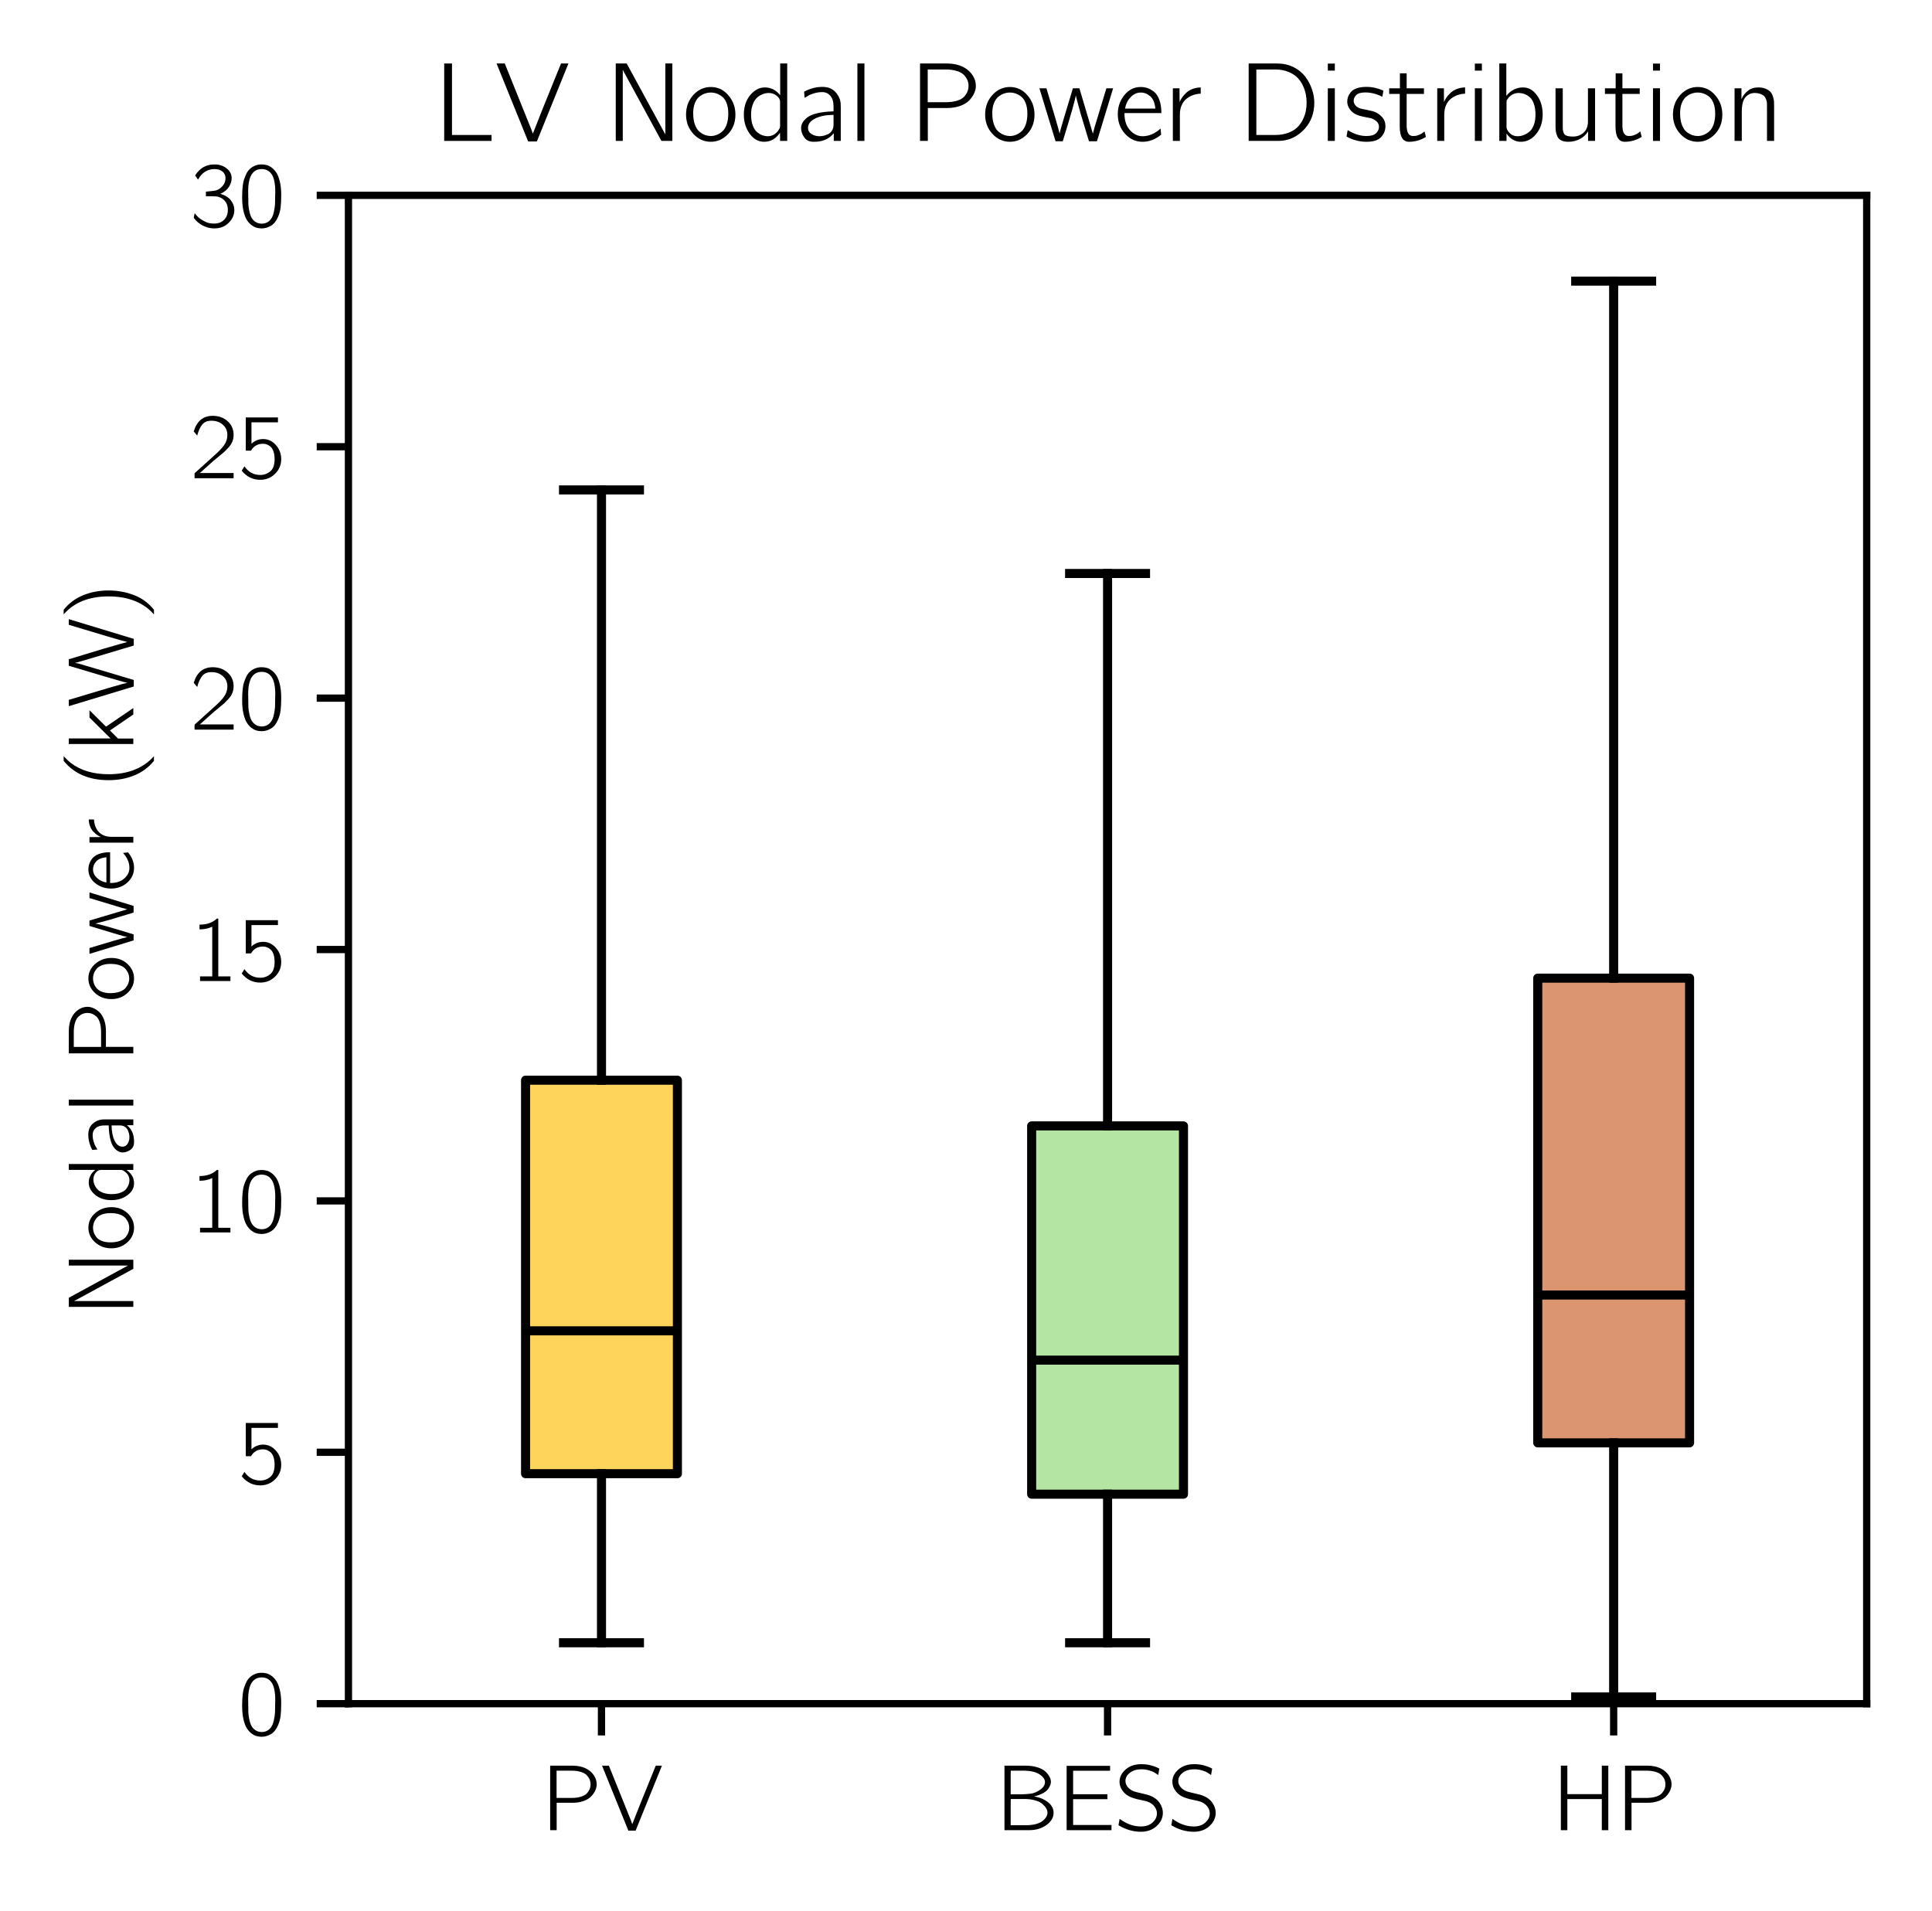 <?xml version="1.0" encoding="utf-8" standalone="no"?>
<!DOCTYPE svg PUBLIC "-//W3C//DTD SVG 1.1//EN"
  "http://www.w3.org/Graphics/SVG/1.1/DTD/svg11.dtd">
<svg xmlns:xlink="http://www.w3.org/1999/xlink" width="213.019pt" height="210.677pt" viewBox="0 0 213.019 210.677" xmlns="http://www.w3.org/2000/svg" version="1.1">
 <defs>
  <style type="text/css">*{stroke-linejoin: round; stroke-linecap: butt}</style>
 </defs>
 <g id="figure_1">
  <g id="patch_1">
   <path d="M 0 210.677 
L 213.019 210.677 
L 213.019 0 
L 0 0 
z
" style="fill: #ffffff"/>
  </g>
  <g id="axes_1">
   <g id="patch_2">
    <path d="M 38.419 187.858 
L 205.819 187.858 
L 205.819 21.538 
L 38.419 21.538 
z
" style="fill: #ffffff"/>
   </g>
   <g id="matplotlib.axis_1">
    <g id="xtick_1">
     <g id="line2d_1">
      <defs>
       <path id="m2fa97c8f27" d="M 0 0 
L 0 3.5 
" style="stroke: #000000; stroke-width: 0.8"/>
      </defs>
      <g>
       <use xlink:href="#m2fa97c8f27" x="66.319" y="187.858" style="stroke: #000000; stroke-width: 0.8"/>
      </g>
     </g>
     <g id="text_1">
      <!-- PV -->
      <g transform="translate(59.656 201.807) scale(0.1 -0.1)">
       <defs>
        <path id="CMUBright-Roman-50" d="M 628 0 
L 628 4447 
L 2150 4447 
Q 2738 4447 3156 4219 
Q 3475 4041 3654 3758 
Q 3834 3475 3834 3163 
Q 3834 2956 3740 2745 
Q 3647 2534 3462 2336 
Q 3278 2138 2937 2013 
Q 2597 1888 2163 1888 
L 1075 1888 
L 1075 0 
L 628 0 
z
M 1069 2222 
L 2081 2222 
Q 2478 2222 2759 2311 
Q 3041 2400 3172 2553 
Q 3303 2706 3358 2850 
Q 3413 2994 3413 3163 
Q 3413 3322 3358 3469 
Q 3303 3616 3168 3769 
Q 3034 3922 2756 4012 
Q 2478 4103 2081 4103 
L 1069 4103 
L 1069 2222 
z
" transform="scale(0.016)"/>
        <path id="CMUBright-Roman-56" d="M 91 4447 
L 563 4447 
L 2094 647 
L 2175 416 
L 2731 1825 
L 3794 4447 
L 4219 4447 
L 2406 -31 
L 1906 -31 
L 91 4447 
z
" transform="scale(0.016)"/>
       </defs>
       <use xlink:href="#CMUBright-Roman-50"/>
       <use xlink:href="#CMUBright-Roman-56" x="65.771"/>
      </g>
     </g>
    </g>
    <g id="xtick_2">
     <g id="line2d_2">
      <g>
       <use xlink:href="#m2fa97c8f27" x="122.119" y="187.858" style="stroke: #000000; stroke-width: 0.8"/>
      </g>
     </g>
     <g id="text_2">
      <!-- BESS -->
      <g transform="translate(109.736 201.807) scale(0.1 -0.1)">
       <defs>
        <path id="CMUBright-Roman-42" d="M 634 0 
L 634 4447 
L 2069 4447 
Q 2538 4447 2897 4336 
Q 3256 4225 3448 4048 
Q 3641 3872 3737 3686 
Q 3834 3500 3834 3328 
Q 3834 3225 3795 3117 
Q 3756 3009 3651 2851 
Q 3547 2694 3294 2553 
Q 3041 2413 2669 2322 
Q 3225 2244 3622 1937 
Q 4019 1631 4019 1203 
Q 4019 744 3597 408 
Q 3175 72 2578 13 
Q 2463 0 2241 0 
L 634 0 
z
M 1063 341 
L 2088 341 
Q 2850 341 3223 612 
Q 3597 884 3597 1209 
Q 3597 1350 3514 1500 
Q 3431 1650 3257 1801 
Q 3084 1953 2757 2051 
Q 2431 2150 2009 2150 
L 1069 2150 
L 1063 1900 
L 1063 341 
z
M 1063 2472 
L 1888 2472 
Q 2322 2491 2544 2534 
Q 2766 2578 3034 2747 
Q 3425 2991 3425 3316 
Q 3425 3603 3044 3853 
Q 2663 4103 1900 4103 
L 1069 4103 
L 1063 3872 
L 1063 2472 
z
" transform="scale(0.016)"/>
        <path id="CMUBright-Roman-45" d="M 628 0 
L 628 4434 
L 3622 4434 
L 3622 4097 
L 1075 4097 
L 1075 2478 
L 3438 2478 
L 3438 2138 
L 1075 2138 
L 1075 359 
L 3719 359 
L 3719 0 
L 628 0 
z
" transform="scale(0.016)"/>
        <path id="CMUBright-Roman-53" d="M 294 341 
L 372 781 
Q 1081 256 1844 256 
Q 2344 256 2644 531 
Q 2944 806 2944 1153 
Q 2944 1403 2781 1623 
Q 2619 1844 2322 1959 
Q 2175 2016 1769 2095 
Q 1363 2175 1059 2315 
Q 756 2456 556 2747 
Q 366 3016 366 3341 
Q 366 3809 781 4179 
Q 1197 4550 1881 4550 
Q 2516 4550 3109 4244 
L 3034 3803 
Q 2850 3931 2747 3990 
Q 2644 4050 2400 4123 
Q 2156 4197 1881 4197 
Q 1388 4197 1081 3958 
Q 775 3719 775 3391 
Q 775 3166 931 2972 
Q 1088 2778 1375 2669 
Q 1491 2631 1909 2534 
Q 2328 2438 2438 2394 
Q 2897 2222 3125 1886 
Q 3353 1550 3353 1197 
Q 3353 678 2925 284 
Q 2497 -109 1838 -109 
Q 1031 -106 294 341 
z
" transform="scale(0.016)"/>
       </defs>
       <use xlink:href="#CMUBright-Roman-42"/>
       <use xlink:href="#CMUBright-Roman-45" x="68.652"/>
       <use xlink:href="#CMUBright-Roman-53" x="131.152"/>
       <use xlink:href="#CMUBright-Roman-53" x="189.404"/>
      </g>
     </g>
    </g>
    <g id="xtick_3">
     <g id="line2d_3">
      <g>
       <use xlink:href="#m2fa97c8f27" x="177.919" y="187.858" style="stroke: #000000; stroke-width: 0.8"/>
      </g>
     </g>
     <g id="text_3">
      <!-- HP -->
      <g transform="translate(171.093 201.807) scale(0.1 -0.1)">
       <defs>
        <path id="CMUBright-Roman-48" d="M 628 0 
L 628 4447 
L 1075 4447 
L 1075 2484 
L 3450 2484 
L 3450 4447 
L 3897 4447 
L 3897 0 
L 3450 0 
L 3450 2144 
L 1075 2144 
L 1075 0 
L 628 0 
z
" transform="scale(0.016)"/>
       </defs>
       <use xlink:href="#CMUBright-Roman-48"/>
       <use xlink:href="#CMUBright-Roman-50" x="70.752"/>
      </g>
     </g>
    </g>
   </g>
   <g id="matplotlib.axis_2">
    <g id="ytick_1">
     <g id="line2d_4">
      <defs>
       <path id="m711edf9e71" d="M 0 0 
L -3.5 0 
" style="stroke: #000000; stroke-width: 0.8"/>
      </defs>
      <g>
       <use xlink:href="#m711edf9e71" x="38.419" y="187.858" style="stroke: #000000; stroke-width: 0.8"/>
      </g>
     </g>
     <g id="text_4">
      <!-- 0 -->
      <g transform="translate(26.17 191.332) scale(0.1 -0.1)">
       <defs>
        <path id="CMUBright-Roman-30" d="M 331 1984 
L 331 2088 
Q 331 2294 339 2439 
Q 347 2584 372 2831 
Q 397 3078 461 3267 
Q 525 3456 620 3657 
Q 716 3859 880 4006 
Q 1044 4153 1259 4231 
Q 1444 4303 1678 4300 
Q 1856 4300 2025 4256 
Q 2194 4213 2380 4070 
Q 2566 3928 2703 3708 
Q 2841 3488 2931 3103 
Q 3022 2719 3022 2216 
Q 3022 1684 2983 1348 
Q 2944 1013 2803 684 
Q 2619 250 2308 70 
Q 1997 -109 1678 -109 
Q 1500 -109 1329 -64 
Q 1159 -19 973 122 
Q 788 263 650 483 
Q 513 703 422 1090 
Q 331 1478 331 1984 
z
M 744 2413 
Q 744 2375 747 2326 
Q 750 2278 750 2272 
L 750 2150 
Q 750 1778 759 1548 
Q 769 1319 839 1014 
Q 909 709 1038 538 
Q 1288 219 1678 219 
Q 2088 219 2328 556 
Q 2450 728 2517 1036 
Q 2584 1344 2595 1567 
Q 2606 1791 2606 2163 
L 2606 2272 
Q 2606 2278 2609 2323 
Q 2613 2369 2613 2406 
Q 2613 3303 2338 3659 
Q 2100 3978 1678 3981 
Q 1244 3981 1006 3641 
Q 744 3263 744 2413 
z
" transform="scale(0.016)"/>
       </defs>
       <use xlink:href="#CMUBright-Roman-30"/>
      </g>
     </g>
    </g>
    <g id="ytick_2">
     <g id="line2d_5">
      <g>
       <use xlink:href="#m711edf9e71" x="38.419" y="160.138" style="stroke: #000000; stroke-width: 0.8"/>
      </g>
     </g>
     <g id="text_5">
      <!-- 5 -->
      <g transform="translate(26.17 163.612) scale(0.1 -0.1)">
       <defs>
        <path id="CMUBright-Roman-35" d="M 300 519 
L 488 819 
Q 897 225 1581 225 
Q 1972 225 2269 473 
Q 2566 722 2566 1313 
Q 2566 1625 2489 1847 
Q 2413 2069 2284 2176 
Q 2156 2284 2031 2329 
Q 1906 2375 1772 2375 
Q 1209 2375 941 1900 
L 581 1900 
L 581 4191 
L 2797 4191 
L 2797 3853 
L 972 3853 
L 972 2381 
Q 1325 2700 1778 2700 
Q 2284 2700 2653 2290 
Q 3022 1881 3022 1306 
Q 3022 725 2601 308 
Q 2181 -109 1575 -109 
Q 813 -109 300 519 
z
" transform="scale(0.016)"/>
       </defs>
       <use xlink:href="#CMUBright-Roman-35"/>
      </g>
     </g>
    </g>
    <g id="ytick_3">
     <g id="line2d_6">
      <g>
       <use xlink:href="#m711edf9e71" x="38.419" y="132.418" style="stroke: #000000; stroke-width: 0.8"/>
      </g>
     </g>
     <g id="text_6">
      <!-- 10 -->
      <g transform="translate(20.922 135.892) scale(0.1 -0.1)">
       <defs>
        <path id="CMUBright-Roman-31" d="M 672 3559 
L 672 3884 
Q 1428 3884 1863 4300 
L 1966 4300 
L 1966 319 
L 2803 319 
L 2803 0 
L 709 0 
L 709 319 
L 1550 319 
L 1550 3744 
Q 1178 3559 672 3559 
z
" transform="scale(0.016)"/>
       </defs>
       <use xlink:href="#CMUBright-Roman-31"/>
       <use xlink:href="#CMUBright-Roman-30" x="52.49"/>
      </g>
     </g>
    </g>
    <g id="ytick_4">
     <g id="line2d_7">
      <g>
       <use xlink:href="#m711edf9e71" x="38.419" y="104.698" style="stroke: #000000; stroke-width: 0.8"/>
      </g>
     </g>
     <g id="text_7">
      <!-- 15 -->
      <g transform="translate(20.922 108.172) scale(0.1 -0.1)">
       <use xlink:href="#CMUBright-Roman-31"/>
       <use xlink:href="#CMUBright-Roman-35" x="52.49"/>
      </g>
     </g>
    </g>
    <g id="ytick_5">
     <g id="line2d_8">
      <g>
       <use xlink:href="#m711edf9e71" x="38.419" y="76.978" style="stroke: #000000; stroke-width: 0.8"/>
      </g>
     </g>
     <g id="text_8">
      <!-- 20 -->
      <g transform="translate(20.922 80.452) scale(0.1 -0.1)">
       <defs>
        <path id="CMUBright-Roman-32" d="M 275 3225 
Q 594 4300 1588 4300 
L 1594 4300 
Q 2216 4294 2619 3923 
Q 3022 3553 3022 2988 
Q 3022 2744 2937 2530 
Q 2853 2316 2668 2114 
Q 2484 1913 2384 1820 
Q 2284 1728 2059 1550 
Q 1753 1300 1640 1203 
Q 1528 1106 697 359 
L 3022 359 
L 3022 0 
L 331 0 
L 331 341 
L 1684 1563 
Q 2144 1966 2367 2278 
Q 2591 2591 2591 2981 
Q 2591 3416 2278 3689 
Q 1966 3963 1497 3963 
Q 1069 3963 855 3694 
Q 641 3425 513 2938 
L 275 3225 
z
" transform="scale(0.016)"/>
       </defs>
       <use xlink:href="#CMUBright-Roman-32"/>
       <use xlink:href="#CMUBright-Roman-30" x="52.49"/>
      </g>
     </g>
    </g>
    <g id="ytick_6">
     <g id="line2d_9">
      <g>
       <use xlink:href="#m711edf9e71" x="38.419" y="49.258" style="stroke: #000000; stroke-width: 0.8"/>
      </g>
     </g>
     <g id="text_9">
      <!-- 25 -->
      <g transform="translate(20.922 52.732) scale(0.1 -0.1)">
       <use xlink:href="#CMUBright-Roman-32"/>
       <use xlink:href="#CMUBright-Roman-35" x="52.49"/>
      </g>
     </g>
    </g>
    <g id="ytick_7">
     <g id="line2d_10">
      <g>
       <use xlink:href="#m711edf9e71" x="38.419" y="21.538" style="stroke: #000000; stroke-width: 0.8"/>
      </g>
     </g>
     <g id="text_10">
      <!-- 30 -->
      <g transform="translate(20.922 25.012) scale(0.1 -0.1)">
       <defs>
        <path id="CMUBright-Roman-33" d="M 281 653 
Q 281 666 284 684 
Q 288 703 303 773 
Q 319 844 341 941 
Q 559 641 862 464 
Q 1166 288 1341 256 
Q 1516 225 1684 225 
Q 2113 225 2369 487 
Q 2625 750 2625 1166 
Q 2625 1575 2381 1825 
Q 2138 2075 1772 2100 
L 1556 2106 
L 1113 2106 
L 1113 2425 
Q 1706 2469 1863 2528 
Q 2100 2619 2281 2839 
Q 2463 3059 2463 3359 
Q 2463 3641 2255 3811 
Q 2047 3981 1703 3981 
Q 975 3981 569 3256 
L 372 3541 
Q 847 4303 1703 4300 
Q 2203 4300 2545 4025 
Q 2888 3750 2888 3359 
Q 2888 3059 2705 2761 
Q 2522 2463 2106 2272 
Q 2581 2144 2826 1833 
Q 3072 1522 3072 1159 
Q 3072 666 2684 278 
Q 2297 -109 1691 -109 
Q 1403 -109 1126 -9 
Q 850 91 675 222 
Q 500 353 390 475 
Q 281 597 281 653 
z
" transform="scale(0.016)"/>
       </defs>
       <use xlink:href="#CMUBright-Roman-33"/>
       <use xlink:href="#CMUBright-Roman-30" x="52.49"/>
      </g>
     </g>
    </g>
    <g id="text_11">
     <!-- Nodal Power (kW) -->
     <g transform="translate(14.7 145.13) rotate(-90) scale(0.1 -0.1)">
      <defs>
       <path id="CMUBright-Roman-4e" d="M 641 0 
L 641 4447 
L 1269 4447 
L 3488 372 
L 3488 4447 
L 3891 4447 
L 3891 0 
L 3263 0 
L 1044 4078 
L 1044 0 
L 641 0 
z
" transform="scale(0.016)"/>
       <path id="CMUBright-Roman-6f" d="M 256 1509 
Q 256 2181 675 2639 
Q 1094 3097 1678 3097 
Q 2272 3097 2681 2626 
Q 3091 2156 3091 1509 
Q 3091 838 2669 394 
Q 2247 -50 1678 -50 
Q 1091 -50 673 406 
Q 256 863 256 1509 
z
M 666 1588 
Q 666 1191 772 916 
Q 878 641 1047 512 
Q 1216 384 1369 332 
Q 1522 281 1678 281 
Q 1844 281 2006 342 
Q 2169 403 2330 537 
Q 2491 672 2586 937 
Q 2681 1203 2681 1569 
Q 2681 1916 2586 2164 
Q 2491 2413 2330 2541 
Q 2169 2669 2006 2723 
Q 1844 2778 1676 2778 
Q 1509 2778 1346 2723 
Q 1184 2669 1023 2544 
Q 863 2419 764 2173 
Q 666 1928 666 1588 
z
" transform="scale(0.016)"/>
       <path id="CMUBright-Roman-64" d="M 294 1509 
Q 294 2188 659 2630 
Q 1025 3072 1503 3072 
Q 2016 3072 2381 2625 
L 2381 4447 
L 2784 4447 
L 2784 0 
L 2375 0 
L 2375 269 
L 2369 469 
Q 2016 -50 1459 -50 
Q 966 -50 630 412 
Q 294 875 294 1509 
z
M 709 1509 
Q 709 1138 809 877 
Q 909 616 1065 494 
Q 1222 372 1369 320 
Q 1516 269 1663 269 
Q 2022 269 2259 581 
Q 2278 613 2303 652 
Q 2328 691 2339 706 
Q 2350 722 2359 751 
Q 2369 781 2372 815 
Q 2375 850 2375 903 
L 2375 2253 
Q 2375 2438 2179 2595 
Q 1984 2753 1722 2753 
Q 1619 2753 1503 2726 
Q 1388 2700 1241 2620 
Q 1094 2541 983 2412 
Q 872 2284 790 2046 
Q 709 1809 709 1509 
z
" transform="scale(0.016)"/>
       <path id="CMUBright-Roman-61" d="M 353 738 
Q 353 897 436 1047 
Q 519 1197 708 1347 
Q 897 1497 1284 1590 
Q 1672 1684 2216 1697 
L 2216 1966 
Q 2216 2381 2041 2578 
Q 1856 2803 1569 2803 
Q 1331 2803 1107 2736 
Q 884 2669 811 2623 
Q 738 2578 556 2472 
L 525 2828 
Q 1044 3103 1575 3103 
Q 2056 3103 2326 2806 
Q 2597 2509 2625 2144 
L 2631 1925 
L 2631 0 
L 2228 0 
L 2228 441 
Q 1834 -50 1116 -50 
Q 1113 -50 1106 -50 
L 1063 -50 
Q 709 -50 531 206 
Q 353 463 353 738 
z
M 750 750 
Q 750 519 951 394 
Q 1153 269 1409 269 
Q 1525 269 1645 297 
Q 1766 325 1903 389 
Q 2041 453 2128 595 
Q 2216 738 2216 928 
L 2216 1497 
Q 1569 1491 1159 1286 
Q 750 1081 750 750 
z
" transform="scale(0.016)"/>
       <path id="CMUBright-Roman-6c" d="M 513 0 
L 513 4447 
L 916 4447 
L 916 0 
L 513 0 
z
" transform="scale(0.016)"/>
       <path id="CMUBright-Roman-20" transform="scale(0.016)"/>
       <path id="CMUBright-Roman-77" d="M 91 3022 
L 494 3022 
Q 1128 941 1253 416 
Q 1272 556 1516 1369 
L 2016 3022 
L 2388 3022 
Q 3066 763 3163 416 
L 3263 794 
L 3938 3022 
L 4325 3022 
L 3397 -19 
L 2938 -19 
L 2456 1575 
Q 2200 2509 2181 2613 
Q 2131 2247 1434 -19 
L 1019 -19 
L 91 3022 
z
" transform="scale(0.016)"/>
       <path id="CMUBright-Roman-65" d="M 269 1538 
Q 269 2166 647 2631 
Q 1025 3097 1588 3097 
Q 1784 3097 1967 3036 
Q 2150 2975 2342 2828 
Q 2534 2681 2653 2364 
Q 2772 2047 2772 1600 
L 653 1600 
L 653 1550 
Q 653 969 967 619 
Q 1281 269 1691 269 
Q 2234 269 2725 709 
L 2759 359 
Q 2266 -50 1691 -50 
Q 1103 -50 686 408 
Q 269 866 269 1538 
z
M 684 1856 
L 2425 1856 
Q 2381 2344 2134 2561 
Q 1888 2778 1588 2778 
Q 1263 2778 1009 2515 
Q 756 2253 684 1856 
z
" transform="scale(0.016)"/>
       <path id="CMUBright-Roman-72" d="M 513 0 
L 513 3022 
L 897 3022 
L 897 2534 
L 903 2234 
Q 953 2363 1042 2491 
Q 1131 2619 1273 2756 
Q 1416 2894 1633 2980 
Q 1850 3066 2113 3072 
L 2113 2713 
Q 1906 2706 1707 2642 
Q 1509 2578 1325 2443 
Q 1141 2309 1028 2070 
Q 916 1831 916 1509 
L 916 0 
L 513 0 
z
" transform="scale(0.016)"/>
       <path id="CMUBright-Roman-28" d="M 581 1691 
Q 581 3731 1913 4800 
L 2234 4800 
Q 1928 4513 1772 4313 
Q 991 3294 991 1703 
Q 991 -288 2203 -1394 
Q 2228 -1413 2234 -1422 
L 1913 -1422 
Q 1241 -878 911 -70 
Q 581 738 581 1691 
z
" transform="scale(0.016)"/>
       <path id="CMUBright-Roman-6b" d="M 525 0 
L 525 4447 
L 909 4447 
L 909 1569 
L 2350 3022 
L 2853 3022 
L 1722 1881 
L 3003 0 
L 2559 0 
L 1459 1613 
L 903 1056 
L 903 0 
L 525 0 
z
" transform="scale(0.016)"/>
       <path id="CMUBright-Roman-57" d="M 91 4447 
L 525 4447 
L 1338 1734 
Q 1669 594 1703 416 
L 1766 691 
L 2113 1894 
L 2875 4447 
L 3322 4447 
L 4025 2131 
Q 4478 569 4513 416 
Q 4531 538 4916 1844 
L 5697 4447 
L 6088 4447 
L 4728 -31 
L 4269 -31 
L 3291 3238 
L 3109 3872 
L 3078 4031 
L 3028 3788 
L 2700 2663 
L 1894 -31 
L 1447 -31 
L 91 4447 
z
" transform="scale(0.016)"/>
       <path id="CMUBright-Roman-29" d="M 372 -1422 
Q 763 -1069 984 -716 
Q 1613 263 1613 1703 
Q 1613 3694 409 4769 
Q 378 4794 372 4800 
L 691 4800 
Q 1363 4263 1692 3459 
Q 2022 2656 2022 1703 
Q 2022 813 1715 -15 
Q 1409 -844 691 -1422 
L 372 -1422 
z
" transform="scale(0.016)"/>
      </defs>
      <use xlink:href="#CMUBright-Roman-4e"/>
      <use xlink:href="#CMUBright-Roman-6f" x="70.752"/>
      <use xlink:href="#CMUBright-Roman-64" x="123.242"/>
      <use xlink:href="#CMUBright-Roman-61" x="174.902"/>
      <use xlink:href="#CMUBright-Roman-6c" x="224.072"/>
      <use xlink:href="#CMUBright-Roman-20" x="246.533"/>
      <use xlink:href="#CMUBright-Roman-50" x="279.785"/>
      <use xlink:href="#CMUBright-Roman-6f" x="345.557"/>
      <use xlink:href="#CMUBright-Roman-77" x="398.047"/>
      <use xlink:href="#CMUBright-Roman-65" x="467.236"/>
      <use xlink:href="#CMUBright-Roman-72" x="513.916"/>
      <use xlink:href="#CMUBright-Roman-20" x="548.486"/>
      <use xlink:href="#CMUBright-Roman-28" x="581.738"/>
      <use xlink:href="#CMUBright-Roman-6b" x="622.51"/>
      <use xlink:href="#CMUBright-Roman-57" x="671.191"/>
      <use xlink:href="#CMUBright-Roman-29" x="767.871"/>
     </g>
    </g>
   </g>
   <g id="patch_3">
    <path d="M 57.949 162.498 
L 74.689 162.498 
L 74.689 119.108 
L 57.949 119.108 
L 57.949 162.498 
z
" clip-path="url(#p8bbf623c12)" style="fill: #ffd45b; stroke: #000000; stroke-linejoin: miter"/>
   </g>
   <g id="line2d_11">
    <path d="M 66.319 162.498 
L 66.319 181.138 
" clip-path="url(#p8bbf623c12)" style="fill: none; stroke: #000000; stroke-linecap: square"/>
   </g>
   <g id="line2d_12">
    <path d="M 66.319 119.108 
L 66.319 54.023 
" clip-path="url(#p8bbf623c12)" style="fill: none; stroke: #000000; stroke-linecap: square"/>
   </g>
   <g id="line2d_13">
    <path d="M 62.134 181.138 
L 70.504 181.138 
" clip-path="url(#p8bbf623c12)" style="fill: none; stroke: #000000; stroke-linecap: square"/>
   </g>
   <g id="line2d_14">
    <path d="M 62.134 54.023 
L 70.504 54.023 
" clip-path="url(#p8bbf623c12)" style="fill: none; stroke: #000000; stroke-linecap: square"/>
   </g>
   <g id="patch_4">
    <path d="M 113.749 164.757 
L 130.489 164.757 
L 130.489 124.15 
L 113.749 124.15 
L 113.749 164.757 
z
" clip-path="url(#p8bbf623c12)" style="fill: #b4e5a2; stroke: #000000; stroke-linejoin: miter"/>
   </g>
   <g id="line2d_15">
    <path d="M 122.119 164.757 
L 122.119 181.138 
" clip-path="url(#p8bbf623c12)" style="fill: none; stroke: #000000; stroke-linecap: square"/>
   </g>
   <g id="line2d_16">
    <path d="M 122.119 124.15 
L 122.119 63.238 
" clip-path="url(#p8bbf623c12)" style="fill: none; stroke: #000000; stroke-linecap: square"/>
   </g>
   <g id="line2d_17">
    <path d="M 117.934 181.138 
L 126.304 181.138 
" clip-path="url(#p8bbf623c12)" style="fill: none; stroke: #000000; stroke-linecap: square"/>
   </g>
   <g id="line2d_18">
    <path d="M 117.934 63.238 
L 126.304 63.238 
" clip-path="url(#p8bbf623c12)" style="fill: none; stroke: #000000; stroke-linecap: square"/>
   </g>
   <g id="patch_5">
    <path d="M 169.549 159.097 
L 186.289 159.097 
L 186.289 107.856 
L 169.549 107.856 
L 169.549 159.097 
z
" clip-path="url(#p8bbf623c12)" style="fill: #db9671; stroke: #000000; stroke-linejoin: miter"/>
   </g>
   <g id="line2d_19">
    <path d="M 177.919 159.097 
L 177.919 187.117 
" clip-path="url(#p8bbf623c12)" style="fill: none; stroke: #000000; stroke-linecap: square"/>
   </g>
   <g id="line2d_20">
    <path d="M 177.919 107.856 
L 177.919 31 
" clip-path="url(#p8bbf623c12)" style="fill: none; stroke: #000000; stroke-linecap: square"/>
   </g>
   <g id="line2d_21">
    <path d="M 173.734 187.117 
L 182.104 187.117 
" clip-path="url(#p8bbf623c12)" style="fill: none; stroke: #000000; stroke-linecap: square"/>
   </g>
   <g id="line2d_22">
    <path d="M 173.734 31 
L 182.104 31 
" clip-path="url(#p8bbf623c12)" style="fill: none; stroke: #000000; stroke-linecap: square"/>
   </g>
   <g id="line2d_23">
    <path d="M 57.949 146.746 
L 74.689 146.746 
" clip-path="url(#p8bbf623c12)" style="fill: none; stroke: #000000"/>
   </g>
   <g id="line2d_24">
    <path d="M 113.749 149.977 
L 130.489 149.977 
" clip-path="url(#p8bbf623c12)" style="fill: none; stroke: #000000"/>
   </g>
   <g id="line2d_25">
    <path d="M 169.549 142.796 
L 186.289 142.796 
" clip-path="url(#p8bbf623c12)" style="fill: none; stroke: #000000"/>
   </g>
   <g id="patch_6">
    <path d="M 38.419 187.858 
L 38.419 21.538 
" style="fill: none; stroke: #000000; stroke-width: 0.8; stroke-linejoin: miter; stroke-linecap: square"/>
   </g>
   <g id="patch_7">
    <path d="M 205.819 187.858 
L 205.819 21.538 
" style="fill: none; stroke: #000000; stroke-width: 0.8; stroke-linejoin: miter; stroke-linecap: square"/>
   </g>
   <g id="patch_8">
    <path d="M 38.419 187.858 
L 205.819 187.858 
" style="fill: none; stroke: #000000; stroke-width: 0.8; stroke-linejoin: miter; stroke-linecap: square"/>
   </g>
   <g id="patch_9">
    <path d="M 38.419 21.538 
L 205.819 21.538 
" style="fill: none; stroke: #000000; stroke-width: 0.8; stroke-linejoin: miter; stroke-linecap: square"/>
   </g>
   <g id="text_12">
    <!-- LV Nodal Power Distribution -->
    <g transform="translate(47.771 15.538) scale(0.12 -0.12)">
     <defs>
      <path id="CMUBright-Roman-4c" d="M 628 0 
L 628 4447 
L 1075 4447 
L 1075 341 
L 3347 341 
L 3347 0 
L 628 0 
z
" transform="scale(0.016)"/>
      <path id="CMUBright-Roman-44" d="M 628 0 
L 628 4447 
L 2253 4447 
Q 2778 4447 3200 4239 
Q 3622 4031 3875 3695 
Q 4128 3359 4262 2971 
Q 4397 2584 4397 2188 
Q 4397 1309 3853 703 
Q 3309 97 2559 13 
Q 2450 0 2228 0 
L 628 0 
z
M 1069 341 
L 2144 341 
Q 2559 341 2886 461 
Q 3213 581 3411 770 
Q 3609 959 3734 1212 
Q 3859 1466 3907 1703 
Q 3956 1941 3956 2188 
Q 3956 2444 3907 2687 
Q 3859 2931 3734 3193 
Q 3609 3456 3411 3651 
Q 3213 3847 2886 3975 
Q 2559 4103 2144 4103 
L 1069 4103 
L 1069 341 
z
" transform="scale(0.016)"/>
      <path id="CMUBright-Roman-69" d="M 513 0 
L 513 3022 
L 916 3022 
L 916 0 
L 513 0 
z
M 513 4038 
L 513 4441 
L 916 4441 
L 916 4038 
L 513 4038 
z
" transform="scale(0.016)"/>
      <path id="CMUBright-Roman-73" d="M 184 250 
L 250 622 
Q 788 281 1325 281 
Q 1716 281 1881 442 
Q 2047 603 2047 806 
Q 2047 997 1909 1119 
Q 1772 1241 1606 1300 
Q 1534 1319 1234 1373 
Q 934 1428 726 1523 
Q 519 1619 372 1819 
Q 225 2025 225 2253 
Q 225 2400 272 2531 
Q 319 2663 428 2800 
Q 538 2938 764 3020 
Q 991 3103 1313 3103 
L 1331 3103 
Q 1819 3103 2303 2888 
L 2241 2534 
Q 1747 2784 1269 2784 
Q 891 2784 742 2634 
Q 594 2484 594 2303 
Q 594 2163 697 2038 
Q 800 1913 997 1856 
Q 1034 1844 1342 1783 
Q 1650 1722 1759 1684 
Q 2028 1588 2223 1373 
Q 2419 1159 2419 844 
Q 2419 497 2172 223 
Q 1925 -50 1329 -50 
Q 734 -50 184 250 
z
" transform="scale(0.016)"/>
      <path id="CMUBright-Roman-74" d="M 122 2700 
L 122 3022 
L 738 3022 
L 738 3884 
L 1125 3884 
L 1125 3022 
L 2119 3022 
L 2119 2700 
L 1125 2700 
L 1125 884 
Q 1125 281 1491 281 
Q 1569 281 1639 290 
Q 1709 300 1770 323 
Q 1831 347 1878 365 
Q 1925 384 1973 415 
Q 2022 447 2048 464 
Q 2075 481 2109 512 
Q 2144 544 2150 544 
L 2234 231 
Q 1781 -50 1259 -50 
Q 728 -50 728 838 
L 728 2700 
L 122 2700 
z
" transform="scale(0.016)"/>
      <path id="CMUBright-Roman-62" d="M 513 0 
L 513 4447 
L 916 4447 
L 916 2591 
Q 1313 3072 1875 3072 
Q 2350 3072 2676 2620 
Q 3003 2169 3003 1522 
Q 3003 856 2634 403 
Q 2266 -50 1753 -50 
Q 1259 -50 928 422 
L 928 0 
L 513 0 
z
M 922 838 
Q 922 631 1108 450 
Q 1294 269 1556 269 
Q 1728 269 1890 326 
Q 2053 384 2220 512 
Q 2388 641 2489 897 
Q 2591 1153 2591 1509 
Q 2591 1881 2492 2147 
Q 2394 2413 2234 2534 
Q 2075 2656 1926 2704 
Q 1778 2753 1631 2753 
Q 1291 2753 1050 2491 
Q 953 2363 940 2333 
Q 928 2303 928 2194 
L 928 928 
Q 928 909 925 882 
Q 922 856 922 838 
z
" transform="scale(0.016)"/>
      <path id="CMUBright-Roman-75" d="M 513 850 
L 513 3022 
L 928 3022 
L 928 781 
Q 928 488 1037 369 
Q 1147 250 1516 250 
Q 1875 250 2125 476 
Q 2375 703 2375 1119 
L 2375 3022 
L 2784 3022 
L 2784 0 
L 2381 0 
L 2381 550 
Q 2216 269 1911 109 
Q 1606 -50 1253 -50 
Q 1003 -50 843 29 
Q 684 109 617 262 
Q 550 416 531 541 
Q 513 666 513 850 
z
" transform="scale(0.016)"/>
      <path id="CMUBright-Roman-6e" d="M 513 0 
L 513 3022 
L 909 3022 
L 909 2400 
Q 1031 2681 1273 2876 
Q 1516 3072 1869 3072 
Q 2125 3072 2308 2992 
Q 2491 2913 2580 2809 
Q 2669 2706 2720 2540 
Q 2772 2375 2778 2272 
Q 2784 2169 2784 2016 
L 2784 0 
L 2375 0 
L 2375 1991 
Q 2375 2106 2372 2176 
Q 2369 2247 2330 2369 
Q 2291 2491 2220 2564 
Q 2150 2638 2006 2695 
Q 1863 2753 1656 2753 
Q 1369 2753 1148 2518 
Q 928 2284 928 1678 
L 928 0 
L 513 0 
z
" transform="scale(0.016)"/>
     </defs>
     <use xlink:href="#CMUBright-Roman-4c"/>
     <use xlink:href="#CMUBright-Roman-56" x="56.689"/>
     <use xlink:href="#CMUBright-Roman-20" x="124.17"/>
     <use xlink:href="#CMUBright-Roman-4e" x="157.422"/>
     <use xlink:href="#CMUBright-Roman-6f" x="228.174"/>
     <use xlink:href="#CMUBright-Roman-64" x="280.664"/>
     <use xlink:href="#CMUBright-Roman-61" x="332.324"/>
     <use xlink:href="#CMUBright-Roman-6c" x="381.494"/>
     <use xlink:href="#CMUBright-Roman-20" x="403.955"/>
     <use xlink:href="#CMUBright-Roman-50" x="437.207"/>
     <use xlink:href="#CMUBright-Roman-6f" x="502.979"/>
     <use xlink:href="#CMUBright-Roman-77" x="555.469"/>
     <use xlink:href="#CMUBright-Roman-65" x="624.658"/>
     <use xlink:href="#CMUBright-Roman-72" x="671.338"/>
     <use xlink:href="#CMUBright-Roman-20" x="705.908"/>
     <use xlink:href="#CMUBright-Roman-44" x="739.16"/>
     <use xlink:href="#CMUBright-Roman-69" x="813.721"/>
     <use xlink:href="#CMUBright-Roman-73" x="836.182"/>
     <use xlink:href="#CMUBright-Roman-74" x="876.367"/>
     <use xlink:href="#CMUBright-Roman-72" x="914.258"/>
     <use xlink:href="#CMUBright-Roman-69" x="948.828"/>
     <use xlink:href="#CMUBright-Roman-62" x="971.289"/>
     <use xlink:href="#CMUBright-Roman-75" x="1022.949"/>
     <use xlink:href="#CMUBright-Roman-74" x="1074.609"/>
     <use xlink:href="#CMUBright-Roman-69" x="1112.5"/>
     <use xlink:href="#CMUBright-Roman-6f" x="1134.961"/>
     <use xlink:href="#CMUBright-Roman-6e" x="1187.451"/>
    </g>
   </g>
  </g>
 </g>
 <defs>
  <clipPath id="p8bbf623c12">
   <rect x="38.419" y="21.538" width="167.4" height="166.32"/>
  </clipPath>
 </defs>
</svg>
